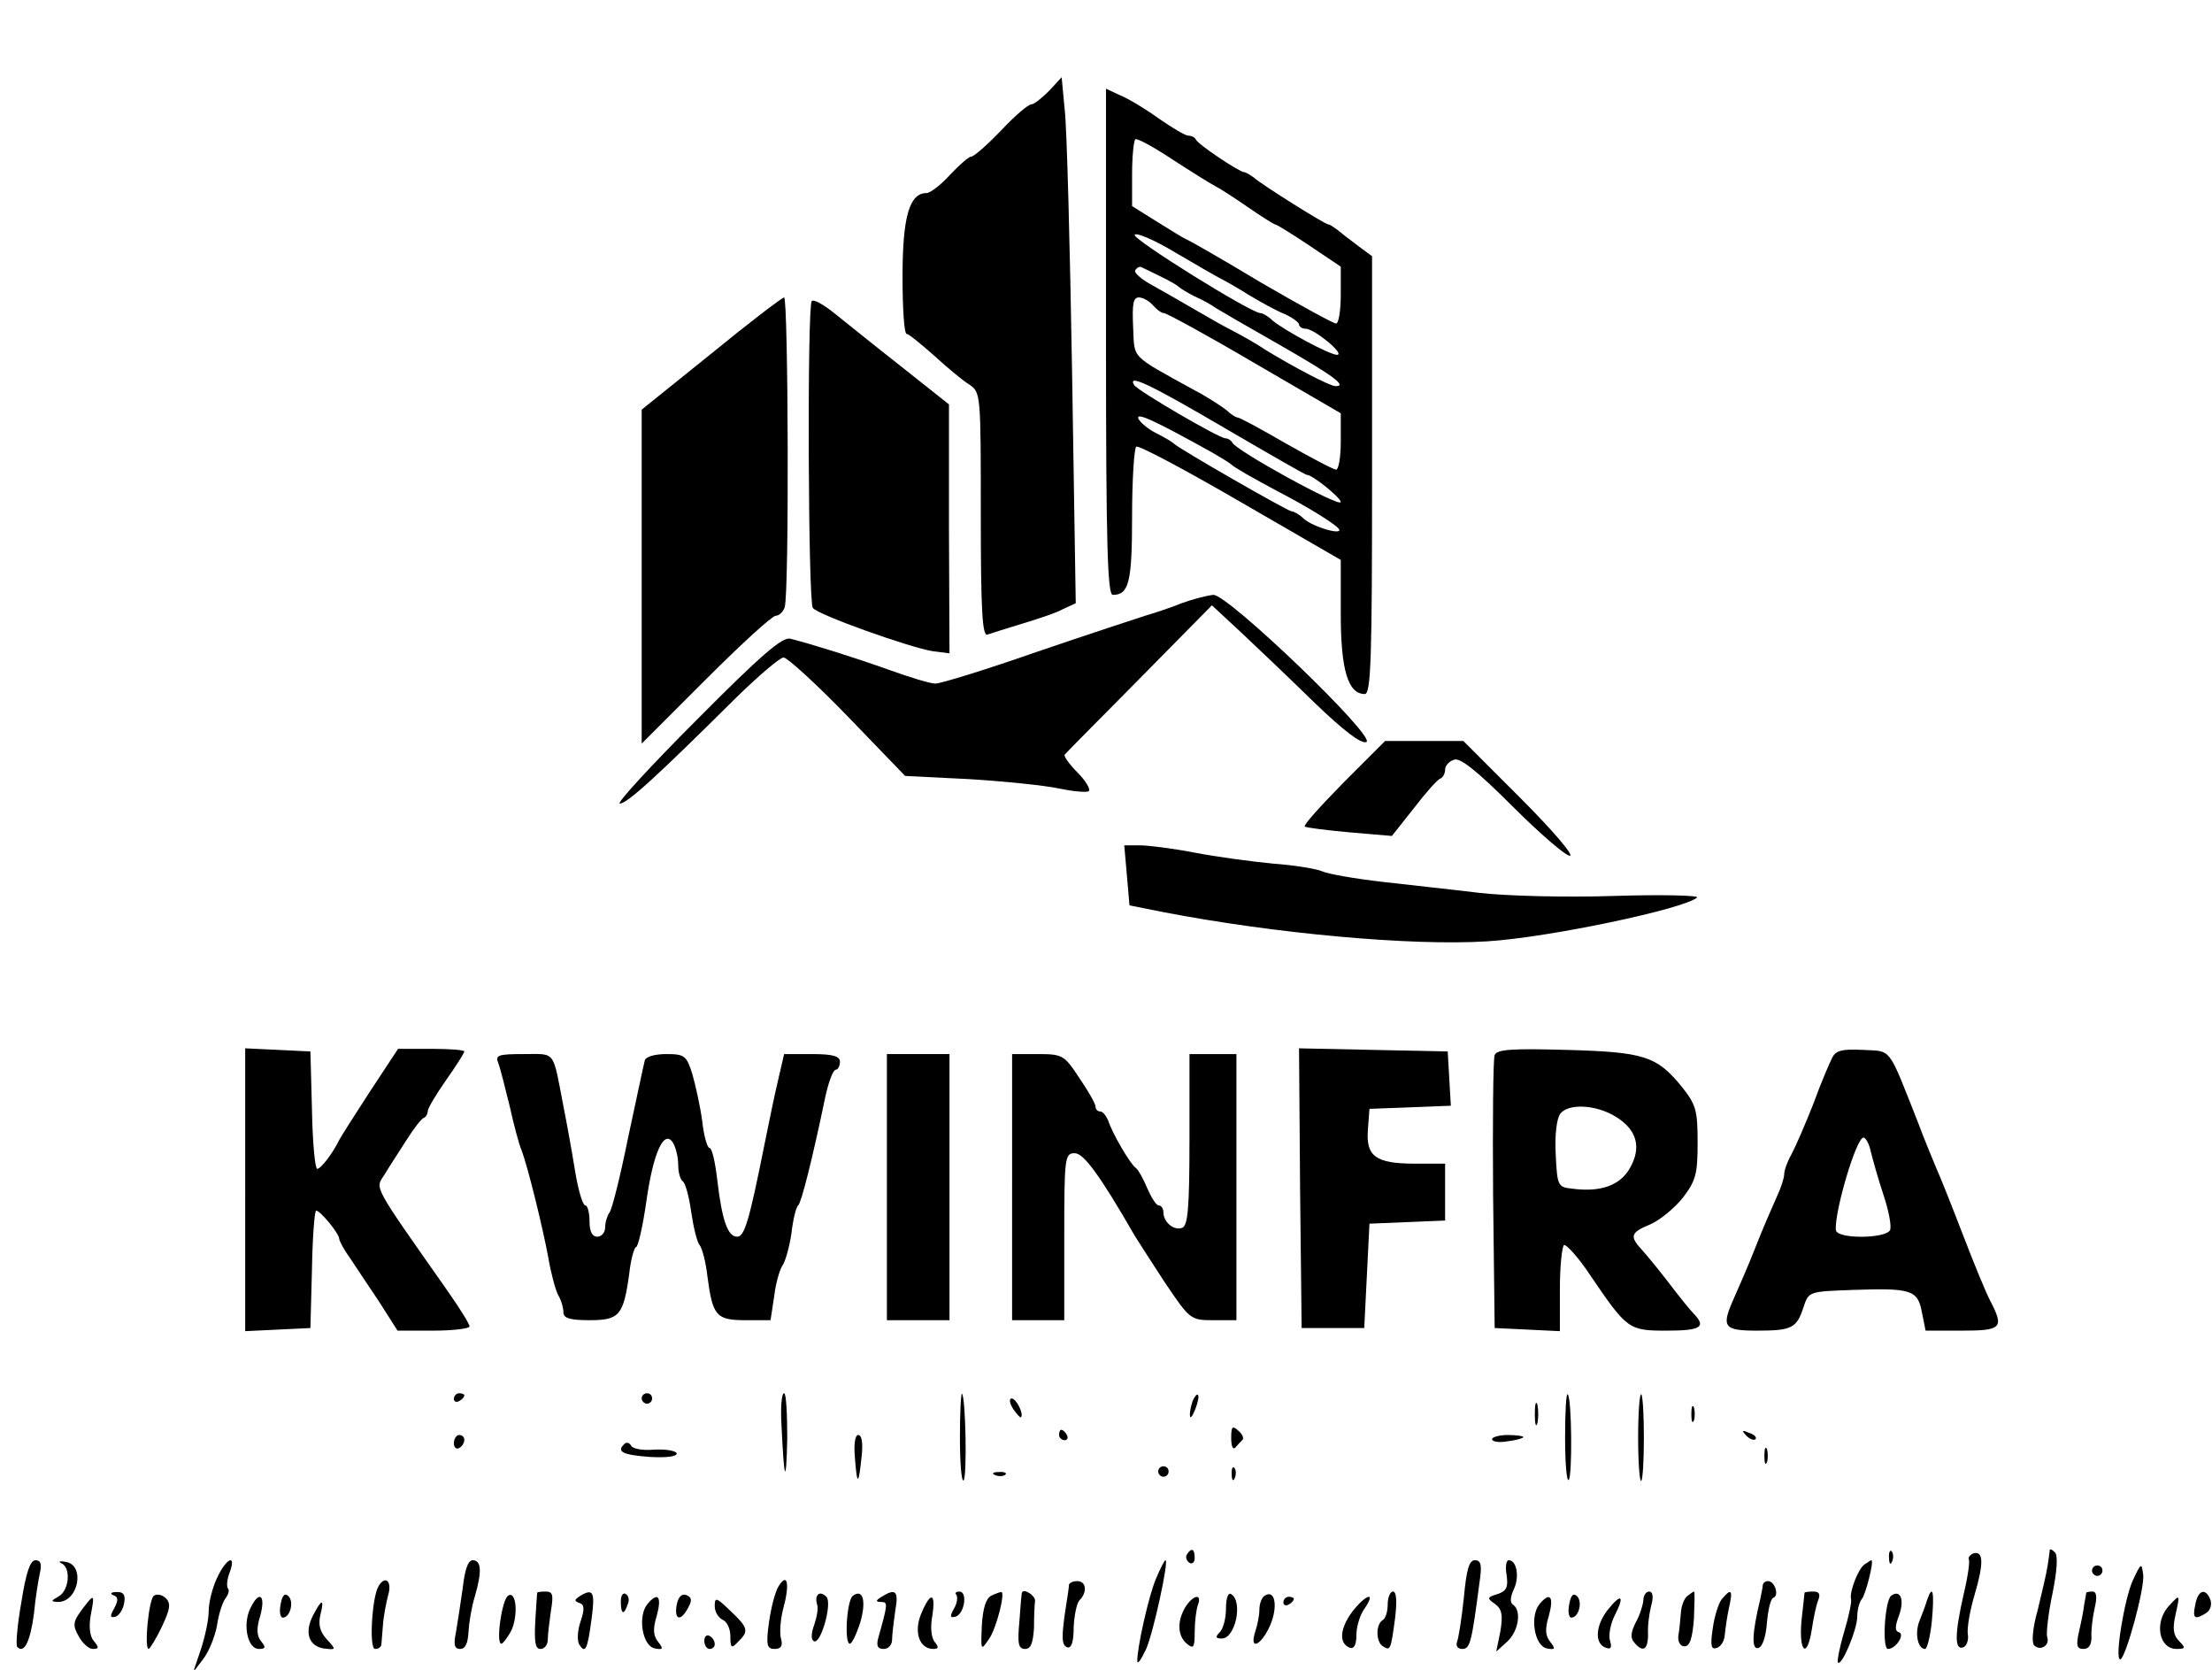 <?xml version="1.0" standalone="no"?>
<!DOCTYPE svg PUBLIC "-//W3C//DTD SVG 20010904//EN"
 "http://www.w3.org/TR/2001/REC-SVG-20010904/DTD/svg10.dtd">
<svg version="1.0" xmlns="http://www.w3.org/2000/svg"
 width="424pt" height="320pt" viewBox="0 0 424 320"
 preserveAspectRatio="xMidYMid meet">

<g transform="translate(0,320) scale(0.1,-0.1)"
fill="#000000" stroke="none">
<path d="M2011 3026 c-14 -14 -29 -26 -34 -26 -6 0 -32 -22 -58 -50 -26 -27
-52 -50 -57 -50 -5 0 -23 -16 -41 -35 -17 -19 -38 -35 -45 -35 -33 0 -46 -46
-46 -160 0 -60 3 -110 8 -110 4 0 27 -19 52 -41 25 -23 55 -48 68 -56 22 -15
22 -18 22 -250 0 -184 3 -234 13 -229 6 2 37 12 67 21 30 9 66 21 78 28 l24
11 -7 441 c-4 242 -10 469 -14 503 l-6 64 -24 -26z"/>
<path d="M2120 2545 c0 -391 3 -485 13 -485 31 0 37 24 37 151 0 70 4 130 8
133 5 3 95 -45 200 -106 l192 -111 0 -104 c0 -107 14 -153 46 -153 12 0 14 69
14 419 l0 420 -27 20 c-16 12 -33 25 -40 31 -7 5 -14 10 -17 10 -6 0 -126 75
-143 90 -7 5 -15 10 -18 10 -9 0 -90 54 -93 63 -2 4 -8 7 -14 7 -6 0 -31 15
-57 33 -25 18 -58 38 -73 44 l-28 13 0 -485z m210 298 c8 -4 36 -22 62 -40 26
-18 50 -33 52 -33 3 0 32 -18 65 -40 l61 -41 0 -54 c0 -30 -4 -55 -9 -55 -5 0
-69 35 -143 78 -73 44 -138 81 -143 83 -6 2 -31 18 -57 34 l-48 30 0 61 c0 33
3 63 6 67 3 3 36 -15 72 -39 37 -24 74 -47 82 -51z m10 -177 c8 -4 33 -18 55
-32 22 -13 52 -30 68 -36 15 -7 27 -16 27 -20 0 -4 6 -8 13 -8 16 0 76 -49 60
-50 -14 0 -100 46 -124 66 -8 8 -19 14 -23 14 -18 0 -246 142 -241 150 3 5 38
-10 78 -34 39 -23 79 -46 87 -50z m-115 4 c17 -8 32 -17 35 -20 3 -3 16 -11
30 -18 14 -6 32 -16 40 -22 8 -5 63 -37 123 -71 103 -59 130 -79 107 -79 -11
0 -83 38 -135 70 -16 11 -43 26 -60 35 -16 8 -48 26 -70 39 -22 13 -59 34 -82
47 -23 12 -40 26 -37 31 3 5 9 8 12 6 4 -2 21 -10 37 -18z m-15 -55 c7 -8 16
-15 21 -15 5 0 84 -43 174 -96 l165 -96 0 -54 c0 -30 -4 -54 -9 -54 -5 0 -48
23 -96 50 -48 28 -89 50 -93 50 -3 0 -13 6 -21 14 -9 7 -36 25 -61 38 -125 69
-115 59 -118 121 -2 44 0 57 11 57 8 0 20 -7 27 -15z m137 -235 c84 -49 155
-90 158 -90 11 0 65 -44 65 -52 0 -12 -202 99 -208 114 -2 4 -8 8 -13 8 -12 0
-168 91 -175 102 -14 23 33 0 173 -82z m-22 -48 c17 -10 32 -19 35 -22 6 -6
43 -27 90 -52 56 -29 104 -59 115 -70 15 -16 -47 1 -66 18 -8 8 -19 14 -23 14
-7 0 -218 121 -226 130 -3 3 -18 12 -34 20 -16 8 -31 21 -34 28 -4 12 28 -2
143 -66z"/>
<path d="M1363 2522 l-133 -107 0 -320 0 -320 123 123 c67 67 127 122 134 122
6 0 14 7 17 16 9 23 7 594 -1 594 -5 -1 -68 -49 -140 -108z"/>
<path d="M1556 2623 c-9 -9 -7 -576 2 -588 9 -13 186 -76 230 -83 l32 -4 -1
238 0 239 -92 73 c-51 40 -108 86 -128 102 -20 16 -39 27 -43 23z"/>
<path d="M2265 2044 c-22 -9 -53 -19 -70 -24 -16 -5 -110 -36 -207 -69 -97
-34 -185 -61 -195 -61 -10 0 -49 12 -88 26 -67 24 -147 49 -190 60 -15 4 -56
-31 -180 -156 -88 -88 -154 -160 -147 -160 14 0 71 52 223 203 43 42 84 77 91
77 7 0 63 -51 123 -113 l110 -114 121 -6 c67 -4 145 -12 174 -18 28 -6 54 -8
57 -5 4 3 -6 20 -22 36 -16 16 -27 32 -24 34 2 3 67 68 143 145 l139 141 56
-52 c31 -29 94 -89 140 -134 56 -54 90 -80 100 -76 21 8 -264 282 -293 282
-12 -1 -39 -8 -61 -16z"/>
<path d="M2575 1700 c-43 -44 -77 -81 -74 -84 2 -2 41 -7 85 -11 l82 -7 42 53
c23 30 46 56 51 57 5 2 9 10 9 17 0 7 7 16 17 19 11 5 43 -20 112 -89 52 -52
102 -95 110 -95 9 0 -34 50 -94 110 l-110 110 -75 0 -75 0 -80 -80z"/>
<path d="M2160 1523 l5 -58 65 -13 c213 -41 474 -65 620 -56 117 7 378 62 403
84 5 4 -67 6 -160 3 -92 -3 -208 0 -258 6 -49 6 -133 15 -185 21 -52 6 -104
15 -115 20 -11 5 -54 12 -95 15 -41 4 -109 13 -150 21 -41 8 -89 14 -105 14
l-30 0 5 -57z"/>
<path d="M470 920 l0 -271 63 3 62 3 3 113 c1 61 5 112 8 112 8 0 43 -43 44
-53 0 -4 8 -20 19 -35 10 -15 35 -53 56 -84 l37 -58 69 0 c38 0 69 4 69 8 0 5
-19 35 -42 68 -146 208 -139 195 -121 223 9 15 28 44 42 66 14 22 29 42 34 43
4 2 7 8 7 13 0 5 16 32 35 59 19 27 35 52 35 55 0 3 -29 5 -63 5 l-64 0 -54
-82 c-30 -46 -56 -87 -59 -93 -12 -25 -35 -55 -42 -55 -4 0 -9 51 -10 113 l-3
112 -62 3 -63 3 0 -271z"/>
<path d="M2492 923 l3 -268 60 0 60 0 5 100 5 100 73 3 72 3 0 54 0 55 -58 0
c-75 0 -94 14 -90 65 l3 40 78 3 78 3 -3 52 -3 52 -143 3 -142 3 2 -268z"/>
<path d="M2865 1178 c-3 -7 -4 -128 -3 -268 l3 -255 63 -3 62 -3 0 80 c0 44 4
82 8 85 4 2 28 -24 51 -59 70 -103 73 -105 146 -105 65 0 76 7 52 32 -7 7 -28
33 -47 58 -19 25 -43 54 -52 64 -25 27 -23 34 16 50 18 8 46 31 62 51 25 33
28 46 28 106 0 61 -3 72 -30 106 -48 59 -72 67 -221 71 -106 3 -134 1 -138
-10z m232 -118 c41 -25 50 -59 27 -99 -19 -33 -56 -46 -110 -39 -28 3 -29 5
-32 66 -2 38 2 69 9 78 16 20 69 17 106 -6z"/>
<path d="M3512 1173 c-5 -10 -22 -49 -36 -88 -15 -38 -34 -82 -42 -97 -8 -14
-14 -31 -14 -38 0 -7 -6 -26 -14 -43 -8 -18 -27 -61 -41 -97 -14 -36 -33 -79
-41 -97 -25 -56 -21 -63 44 -63 67 0 76 5 89 45 10 30 10 30 94 33 113 4 125
0 133 -43 l7 -35 69 0 c77 0 82 5 55 57 -8 15 -31 71 -51 123 -20 52 -44 113
-54 135 -9 22 -24 58 -32 80 -60 152 -51 140 -107 143 -40 2 -52 -1 -59 -15z
m74 -180 c4 -16 14 -52 24 -82 10 -30 16 -60 13 -68 -7 -17 -103 -18 -104 0
-3 34 39 177 53 177 4 0 11 -12 14 -27z"/>
<path d="M955 1163 c4 -10 13 -47 22 -83 8 -36 18 -74 23 -85 12 -32 40 -146
51 -205 5 -30 14 -63 19 -72 6 -10 10 -25 10 -33 0 -11 12 -15 50 -15 57 0 65
9 76 88 3 29 10 52 13 52 4 0 13 39 20 88 13 93 34 139 51 112 5 -8 10 -27 10
-42 0 -15 4 -29 9 -32 5 -4 12 -30 16 -59 4 -28 11 -57 16 -63 5 -6 12 -33 15
-60 10 -76 17 -84 73 -84 l48 0 7 46 c3 26 11 52 16 59 5 7 13 34 17 61 3 27
9 51 13 54 6 5 27 88 52 208 6 28 15 52 20 52 4 0 8 7 8 15 0 11 -13 15 -54
15 l-53 0 -12 -52 c-7 -29 -18 -84 -26 -123 -29 -145 -38 -175 -52 -175 -18 0
-29 31 -38 108 -4 34 -10 62 -15 62 -4 0 -11 23 -14 52 -4 29 -13 69 -19 90
-11 35 -15 38 -50 38 -22 0 -39 -5 -41 -12 -2 -7 -16 -74 -32 -148 -15 -74
-31 -139 -36 -144 -4 -6 -8 -18 -8 -28 0 -10 -7 -18 -15 -18 -10 0 -15 10 -15
30 0 17 -4 30 -8 30 -5 0 -14 30 -20 68 -6 37 -16 92 -22 122 -21 109 -14 100
-76 100 -49 0 -55 -2 -49 -17z"/>
<path d="M1700 925 l0 -255 60 0 60 0 0 255 0 255 -60 0 -60 0 0 -255z"/>
<path d="M1940 925 l0 -255 50 0 50 0 0 160 c0 152 1 160 20 160 17 0 47 -40
115 -158 6 -10 32 -50 58 -90 48 -71 49 -72 93 -72 l44 0 0 255 0 255 -45 0
-45 0 0 -164 c0 -130 -3 -165 -14 -169 -16 -6 -36 11 -36 30 0 7 -4 13 -9 13
-5 0 -14 15 -22 33 -7 17 -17 35 -21 38 -11 7 -46 67 -54 92 -4 9 -10 17 -15
17 -5 0 -9 4 -9 9 0 6 -14 30 -31 55 -29 44 -32 46 -80 46 l-49 0 0 -255z"/>
<path d="M870 519 c0 -5 5 -7 10 -4 6 3 10 8 10 11 0 2 -4 4 -10 4 -5 0 -10
-5 -10 -11z"/>
<path d="M1230 520 c0 -5 5 -10 10 -10 6 0 10 5 10 10 0 6 -4 10 -10 10 -5 0
-10 -4 -10 -10z"/>
<path d="M1498 468 c5 -107 9 -117 11 -25 0 48 -2 87 -6 87 -5 0 -7 -28 -5
-62z"/>
<path d="M1840 445 c0 -49 3 -85 7 -82 7 7 4 159 -3 166 -2 2 -4 -35 -4 -84z"/>
<path d="M2286 515 c-3 -9 -6 -22 -5 -28 0 -7 5 -1 10 12 5 13 8 26 5 28 -2 2
-6 -3 -10 -12z"/>
<path d="M3000 445 c0 -49 3 -85 7 -81 7 7 6 157 -2 164 -3 3 -5 -34 -5 -83z"/>
<path d="M3140 445 c0 -49 3 -86 6 -83 3 3 5 41 5 83 0 42 -2 80 -5 83 -3 3
-6 -34 -6 -83z"/>
<path d="M1942 500 c7 -10 14 -18 15 -16 6 6 -9 36 -18 36 -5 0 -4 -9 3 -20z"/>
<path d="M2942 490 c0 -19 2 -27 5 -17 2 9 2 25 0 35 -3 9 -5 1 -5 -18z"/>
<path d="M3242 490 c0 -14 2 -19 5 -12 2 6 2 18 0 25 -3 6 -5 1 -5 -13z"/>
<path d="M2360 444 c0 -15 3 -23 8 -18 4 5 10 11 13 14 4 3 1 11 -7 18 -12 11
-14 8 -14 -14z"/>
<path d="M2030 450 c0 -5 5 -10 11 -10 5 0 7 5 4 10 -3 6 -8 10 -11 10 -2 0
-4 -4 -4 -10z"/>
<path d="M3347 449 c7 -7 15 -10 18 -7 3 3 -2 9 -12 12 -14 6 -15 5 -6 -5z"/>
<path d="M870 434 c0 -8 5 -12 10 -9 6 3 10 10 10 16 0 5 -4 9 -10 9 -5 0 -10
-7 -10 -16z"/>
<path d="M1639 403 c4 -52 7 -49 13 10 2 22 0 37 -7 37 -6 0 -9 -18 -6 -47z"/>
<path d="M2860 442 c0 -5 14 -7 30 -4 17 2 30 6 30 8 0 2 -13 4 -30 4 -16 0
-30 -4 -30 -8z"/>
<path d="M1197 433 c-16 -15 -4 -21 48 -25 33 -2 54 1 52 7 -2 5 -21 8 -42 7
-21 -2 -41 1 -45 7 -3 6 -9 8 -13 4z"/>
<path d="M3382 410 c0 -14 2 -19 5 -12 2 6 2 18 0 25 -3 6 -5 1 -5 -13z"/>
<path d="M2220 380 c0 -5 5 -10 10 -10 6 0 10 5 10 10 0 6 -4 10 -10 10 -5 0
-10 -4 -10 -10z"/>
<path d="M2361 374 c0 -11 3 -14 6 -6 3 7 2 16 -1 19 -3 4 -6 -2 -5 -13z"/>
<path d="M1908 373 c7 -3 16 -2 19 1 4 3 -2 6 -13 5 -11 0 -14 -3 -6 -6z"/>
<path d="M2275 221 c-3 -5 -1 -12 5 -16 5 -3 10 1 10 9 0 18 -6 21 -15 7z"/>
<path d="M3621 214 c0 -11 3 -14 6 -6 3 7 2 16 -1 19 -3 4 -6 -2 -5 -13z"/>
<path d="M3782 223 c-6 -3 -10 -8 -8 -12 2 -3 -2 -33 -10 -66 -17 -75 -18
-108 -1 -102 6 2 11 13 9 25 -2 11 4 46 13 76 18 61 17 85 -3 79z"/>
<path d="M3929 230 c0 -3 -2 -16 -4 -30 -2 -14 -11 -52 -19 -85 -10 -35 -12
-63 -7 -68 12 -12 31 0 25 16 -2 7 2 44 10 82 9 44 11 74 5 80 -5 5 -9 7 -10
5z"/>
<path d="M41 130 c-8 -45 -11 -83 -8 -86 13 -14 25 10 32 63 3 32 9 68 12 81
3 15 1 22 -9 22 -10 0 -18 -23 -27 -80z"/>
<path d="M118 204 c18 -8 15 -51 -5 -63 -16 -9 -16 -10 -2 -11 40 0 53 72 14
77 -11 2 -14 0 -7 -3z"/>
<path d="M416 176 c-9 -19 -16 -47 -16 -64 0 -16 -7 -49 -15 -73 l-15 -44 19
25 c11 14 23 43 27 65 3 22 11 46 17 53 5 7 7 15 4 18 -3 3 -2 17 3 30 14 37
-6 29 -24 -10z"/>
<path d="M887 157 c-4 -29 -10 -67 -13 -85 -5 -24 -3 -32 8 -32 10 0 15 11 16
33 1 17 6 48 12 67 14 48 13 70 -4 70 -9 0 -15 -18 -19 -53z"/>
<path d="M2216 175 c-14 -32 -37 -135 -36 -159 1 -6 8 5 17 24 14 32 44 170
37 170 -2 0 -10 -16 -18 -35z"/>
<path d="M2806 139 c-4 -39 -10 -77 -13 -85 -3 -8 1 -14 10 -14 15 0 18 13 33
128 5 33 3 42 -9 42 -11 0 -16 -18 -21 -71z"/>
<path d="M2888 181 c3 -23 0 -30 -18 -36 -20 -6 -20 -8 -4 -19 13 -10 15 -21
10 -52 l-8 -39 21 19 c22 20 28 60 11 71 -6 4 -5 15 2 30 11 24 5 55 -10 55
-5 0 -7 -13 -4 -29z"/>
<path d="M3574 202 c-12 -8 -29 -52 -26 -66 2 -4 -4 -33 -13 -63 -9 -30 -14
-57 -12 -59 7 -8 37 63 37 88 0 13 4 28 9 34 7 8 24 74 18 74 -1 0 -7 -4 -13
-8z"/>
<path d="M4088 171 c-16 -36 -35 -151 -24 -151 10 0 48 138 44 163 -3 23 -4
22 -20 -12z"/>
<path d="M4010 190 c0 -5 5 -10 10 -10 6 0 10 5 10 10 0 6 -4 10 -10 10 -5 0
-10 -4 -10 -10z"/>
<path d="M1493 161 c-7 -10 -15 -42 -19 -70 -6 -44 -4 -51 11 -51 12 0 16 6
12 20 -3 11 -1 36 4 56 13 47 9 72 -8 45z"/>
<path d="M726 161 c-13 -20 -19 -121 -7 -121 6 0 11 3 12 8 0 4 2 21 3 37 1
17 6 42 10 58 8 26 -5 39 -18 18z"/>
<path d="M2049 163 c0 -5 -3 -24 -6 -43 -9 -59 -8 -73 3 -77 8 -2 12 11 12 38
1 23 6 47 11 52 16 16 13 37 -4 37 -8 0 -15 -3 -16 -7z"/>
<path d="M3379 163 c0 -5 -3 -17 -5 -28 -16 -66 -17 -98 -3 -93 8 3 14 23 16
49 2 24 7 45 12 47 12 4 3 32 -10 32 -5 0 -9 -3 -10 -7z"/>
<path d="M217 143 c10 -3 10 -10 2 -25 -9 -16 -8 -19 3 -16 7 3 14 14 16 26 3
16 -2 22 -15 21 -10 0 -13 -3 -6 -6z"/>
<path d="M295 142 c-10 -7 -19 -102 -10 -102 2 0 14 19 25 42 16 34 18 45 8
55 -7 7 -17 9 -23 5z"/>
<path d="M538 126 c-3 -14 -1 -26 4 -26 14 0 22 30 11 41 -7 7 -12 2 -15 -15z"/>
<path d="M974 142 c-12 -7 -24 -92 -13 -92 3 0 11 11 18 23 15 29 11 80 -5 69z"/>
<path d="M1030 148 c-1 -2 -2 -27 -4 -55 -2 -40 0 -53 10 -53 8 0 14 8 14 18
0 9 3 34 6 55 5 30 4 37 -10 37 -9 0 -16 -1 -16 -2z"/>
<path d="M1111 141 c-10 -7 -11 -9 0 -13 9 -3 10 -11 2 -35 -6 -17 -7 -36 -3
-44 12 -19 16 -11 24 49 7 52 3 59 -23 43z"/>
<path d="M1190 131 c0 -25 6 -27 13 -6 4 8 2 17 -3 20 -6 4 -10 -3 -10 -14z"/>
<path d="M1297 124 c-5 -29 8 -32 22 -5 8 14 7 20 -3 24 -9 4 -16 -3 -19 -19z"/>
<path d="M1568 144 c-4 -3 -4 -11 -2 -18 3 -7 0 -24 -5 -39 -6 -16 -7 -29 -1
-32 13 -8 36 73 24 85 -6 6 -13 8 -16 4z"/>
<path d="M1635 142 c-12 -8 -17 -92 -6 -92 4 0 13 19 20 41 12 41 5 65 -14 51z"/>
<path d="M1690 140 c-12 -7 -12 -10 -1 -10 13 0 13 -3 -5 -67 -5 -17 -2 -23
10 -23 9 0 16 8 16 18 0 9 3 34 6 55 7 38 1 44 -26 27z"/>
<path d="M1833 144 c3 -4 2 -16 -4 -26 -9 -16 -8 -19 3 -16 17 6 23 48 7 48
-7 0 -9 -3 -6 -6z"/>
<path d="M1900 142 c-10 -5 -16 -24 -18 -57 -2 -48 -2 -49 13 -27 15 20 33 93
24 91 -2 0 -11 -3 -19 -7z"/>
<path d="M1959 148 c-1 -1 -3 -27 -5 -55 -4 -43 -2 -53 11 -53 11 0 15 11 17
40 0 22 1 45 2 52 1 10 -22 25 -25 16z"/>
<path d="M2350 118 c0 -19 -5 -39 -12 -46 -9 -9 -8 -12 4 -12 26 0 41 71 18
85 -6 4 -10 -8 -10 -27z"/>
<path d="M2424 142 c-6 -4 -10 -16 -10 -27 0 -11 -4 -30 -8 -42 -12 -38 12
-26 29 13 15 36 9 69 -11 56z"/>
<path d="M2660 126 c0 -14 -4 -28 -10 -31 -13 -8 -13 -42 1 -50 14 -9 15 -7
23 53 4 33 3 52 -4 52 -5 0 -10 -11 -10 -24z"/>
<path d="M3008 126 c-3 -14 -1 -26 4 -26 14 0 22 30 11 41 -7 7 -12 2 -15 -15z"/>
<path d="M3150 133 c-1 -10 -7 -29 -15 -43 -9 -18 -10 -29 -3 -37 17 -21 27
-15 27 15 -1 15 2 39 6 55 5 17 3 27 -4 27 -6 0 -11 -8 -11 -17z"/>
<path d="M3235 142 c-6 -4 -12 -18 -13 -32 -1 -14 -3 -34 -5 -45 -1 -12 4 -20
12 -20 10 0 15 15 18 53 1 28 2 52 0 52 -1 0 -7 -4 -12 -8z"/>
<path d="M3300 135 c-6 -8 -14 -33 -17 -56 -5 -33 -3 -41 8 -37 8 3 14 13 15
24 1 10 4 34 8 52 8 35 5 40 -14 17z"/>
<path d="M3459 148 c0 -2 -3 -27 -6 -55 -5 -60 11 -73 20 -15 3 20 8 45 12 55
5 12 2 17 -9 17 -9 0 -16 -1 -17 -2z"/>
<path d="M3625 142 c-12 -9 -18 -102 -6 -102 15 0 33 28 21 32 -8 2 -8 11 0
32 11 30 3 51 -15 38z"/>
<path d="M3694 134 c-3 -10 -10 -29 -15 -41 -9 -23 -3 -53 11 -53 4 0 10 24
13 53 5 55 2 73 -9 41z"/>
<path d="M3999 148 c0 -2 -2 -12 -4 -23 -1 -11 -6 -35 -10 -52 -6 -27 -4 -33
9 -33 10 0 15 8 15 23 -1 12 2 37 6 55 5 21 4 32 -4 32 -6 0 -11 -1 -12 -2z"/>
<path d="M4208 125 c-6 -27 -1 -30 21 -16 8 5 11 16 8 25 -9 24 -24 19 -29 -9z"/>
<path d="M156 114 c-16 -22 -17 -29 -5 -50 7 -13 19 -24 27 -24 12 0 12 3 2
15 -8 9 -10 28 -6 50 8 42 7 42 -18 9z"/>
<path d="M479 116 c-14 -31 -4 -76 17 -76 13 0 14 3 5 14 -9 11 -10 25 -2 50
11 41 -3 49 -20 12z"/>
<path d="M1241 126 c-19 -23 -10 -80 14 -85 16 -3 17 -1 7 12 -10 12 -11 25
-3 51 10 37 2 46 -18 22z"/>
<path d="M1370 122 c0 -11 7 -22 15 -26 8 -3 15 -17 15 -31 0 -24 2 -25 15
-11 21 20 19 27 -15 59 -27 26 -30 27 -30 9z"/>
<path d="M1766 108 c-15 -35 -4 -68 23 -68 10 0 11 3 3 13 -7 8 -9 29 -5 50 7
45 -3 48 -21 5z"/>
<path d="M2272 120 c-16 -27 -15 -55 3 -70 13 -11 15 -7 15 23 0 19 3 42 6 51
9 23 -9 20 -24 -4z"/>
<path d="M2460 129 c0 -5 5 -7 10 -4 6 3 10 8 10 11 0 2 -4 4 -10 4 -5 0 -10
-5 -10 -11z"/>
<path d="M2591 110 c-23 -32 -25 -60 -3 -68 8 -2 12 7 12 25 0 16 7 39 16 51
23 34 1 26 -25 -8z"/>
<path d="M2951 126 c-19 -23 -10 -80 14 -85 16 -3 17 -1 7 12 -10 12 -11 25
-3 51 10 37 2 46 -18 22z"/>
<path d="M3081 114 c-23 -30 -25 -65 -2 -72 9 -3 11 1 7 14 -3 11 1 32 9 48
20 39 13 44 -14 10z"/>
<path d="M4157 122 c-28 -31 -19 -82 15 -82 17 0 18 2 5 15 -11 11 -13 24 -7
50 9 41 9 41 -13 17z"/>
<path d="M601 106 c-18 -33 -10 -60 19 -65 25 -3 25 -3 6 18 -13 14 -16 28
-12 46 8 31 3 32 -13 1z"/>
<path d="M1350 56 c0 -9 5 -16 10 -16 6 0 10 4 10 9 0 6 -4 13 -10 16 -5 3
-10 -1 -10 -9z"/>
</g>
</svg>
